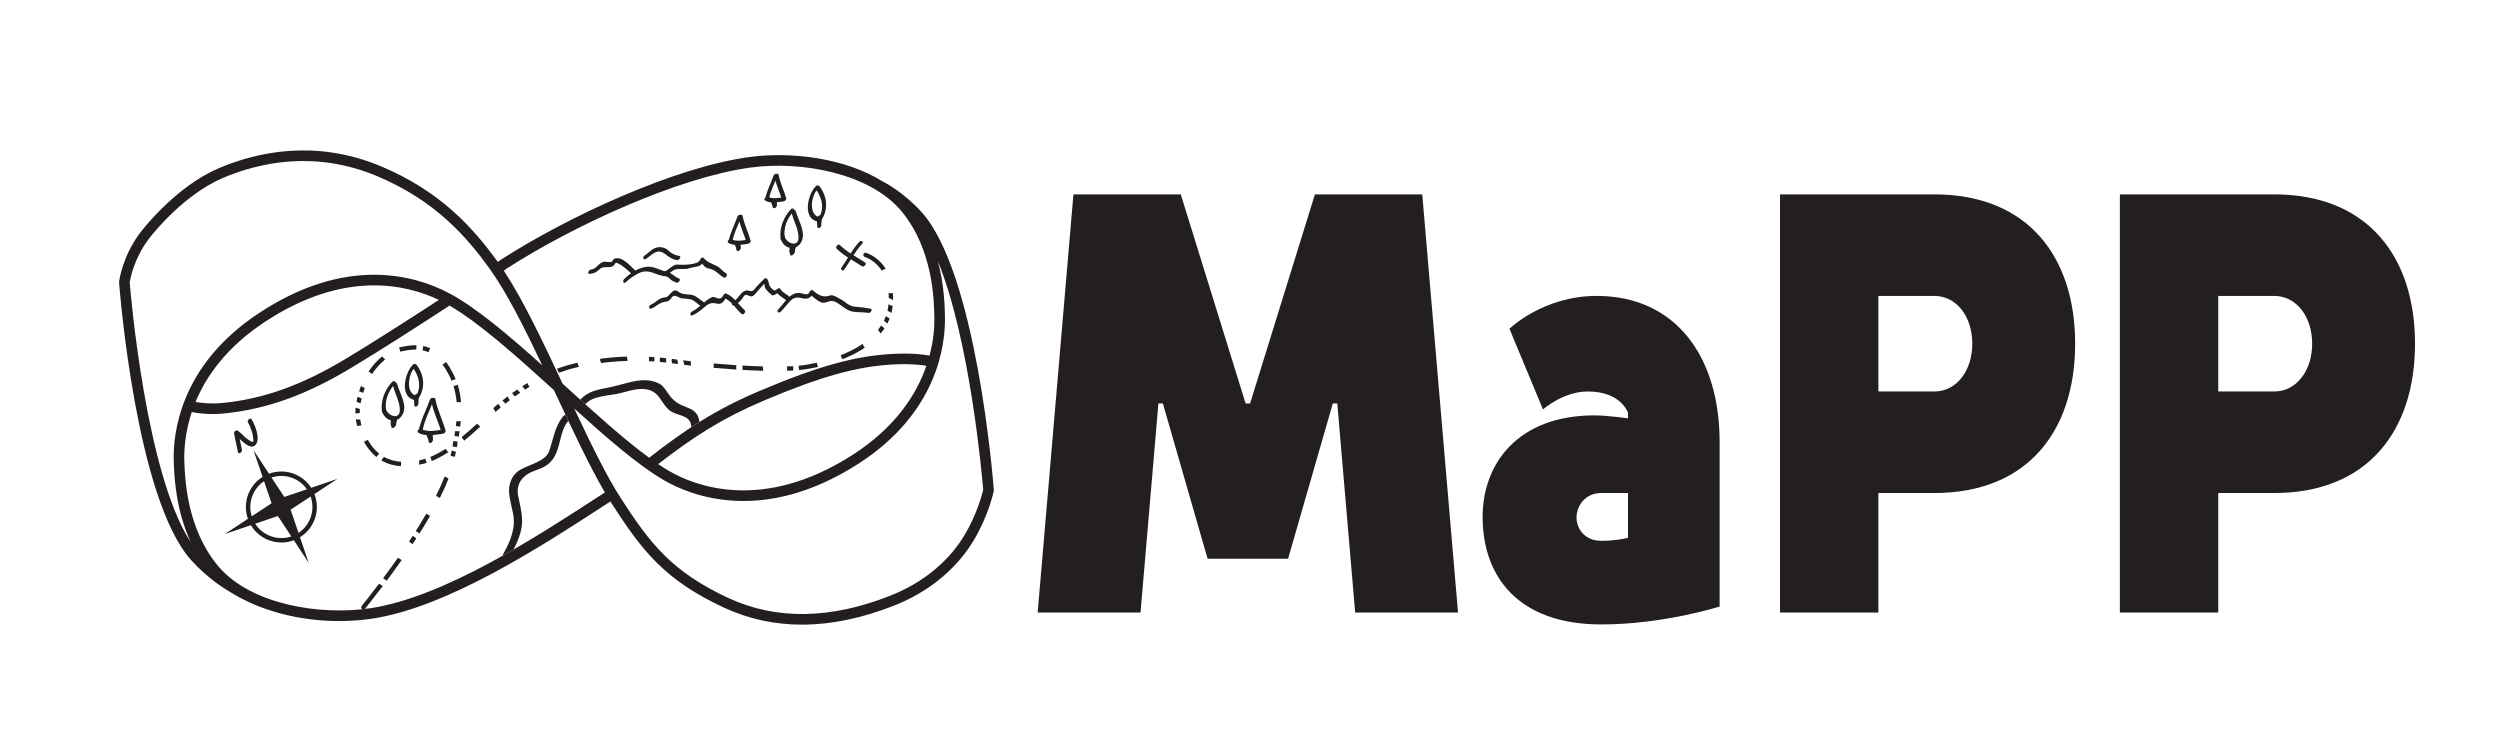 <?xml version="1.0" encoding="utf-8"?>
<!-- Generator: Adobe Illustrator 15.0.2, SVG Export Plug-In . SVG Version: 6.00 Build 0)  -->
<!DOCTYPE svg PUBLIC "-//W3C//DTD SVG 1.1//EN" "http://www.w3.org/Graphics/SVG/1.1/DTD/svg11.dtd">
<svg version="1.1" id="Layer_7" xmlns="http://www.w3.org/2000/svg" xmlns:xlink="http://www.w3.org/1999/xlink" x="0px" y="0px"
	 width="602.459px" height="181.49px" viewBox="0 0 602.459 181.49" enable-background="new 0 0 602.459 181.49"
	 xml:space="preserve">
<path fill="#231F20" d="M316.875,46.842h25.864l8.621,100.76h-24.786l-4.311-50.381h-1.077l-10.777,37.426h-19.398l-10.775-37.426
	h-1.078l-4.311,50.381H250.06l8.621-100.76h25.865l15.626,50.379h1.077L316.875,46.842z"/>
<path fill="#231F20" d="M414.403,146.162c0,0-13.471,4.316-28.558,4.316c-19.938,0-28.559-11.514-28.559-25.908
	c0-12.955,8.621-24.471,26.942-24.471c3.232,0,8.082,0.719,8.082,0.719v-1.438c-0.107,0-1.617-5.039-9.699-5.039
	c-5.927,0-10.776,4.318-10.776,4.318l-8.083-19.432c0,0,8.083-7.918,21.015-7.918c18.859,0,29.636,14.395,29.636,35.268V146.162z
	 M385.846,118.813c-3.771,0-5.928,3.023-5.928,5.902c0,2.877,2.156,5.613,5.928,5.613s6.466-0.721,6.466-0.721v-10.795H385.846z"/>
<path fill="#231F20" d="M452.66,147.602h-23.709V46.842h37.181c22.631,0,33.945,15.113,33.945,35.984
	c0,20.873-11.314,35.986-33.945,35.986H452.66V147.602z M452.66,71.311v23.031h13.472c5.388,0,9.159-5.037,9.159-11.516
	c0-6.477-3.771-11.516-9.159-11.516H452.66z"/>
<path fill="#231F20" d="M534.563,147.602h-23.708V46.842h37.18c22.631,0,33.945,15.113,33.945,35.984
	c0,20.873-11.314,35.986-33.945,35.986h-13.472V147.602z M534.563,71.311v23.031h13.472c5.388,0,9.159-5.037,9.159-11.516
	c0-6.477-3.771-11.516-9.159-11.516H534.563z"/>
<path fill="#231F20" d="M75.77,119.053l5.56-3.657l-6.327,2.153c-2.164-3.368-6.419-4.79-10.176-3.391l-3.748-5.698l2.199,6.461
	c-3.401,2.12-4.867,6.347-3.536,10.107l-5.599,3.684l6.318-2.15c2.115,3.55,6.494,5.078,10.346,3.631l3.588,5.454l-2.104-6.181
	C75.809,127.304,77.283,122.897,75.77,119.053z M73.954,117.905l-5.444,1.852l-3.076-4.677
	C68.576,114.026,72.066,115.186,73.954,117.905z M63.632,115.966l1.808,5.314l-4.775,3.142
	C59.674,121.275,60.882,117.813,63.632,115.966z M61.498,126.208l5.464-1.858l3.239,4.922
	C66.959,130.367,63.346,129.108,61.498,126.208z M71.936,128.423l-1.904-5.596l4.824-3.172
	C76.018,122.893,74.802,126.532,71.936,128.423z"/>
<g>
	<path fill="#231F20" d="M142.064,66.003c0.823-0.055,1.598-0.311,2.194-0.932c1.188-1.236,2.288-0.323,3.429-0.923
		c0.529-0.277,0.488-1.04,1.05-0.777c1.507,0.706,2.509,1.755,3.728,2.837c0.414,0.367,1.174-0.532,0.757-0.902
		c-1.217-1.08-3.307-3.729-5.19-2.945c-0.243,0.102-0.374,0.411-0.492,0.617c-0.2,0.354-1.258,0.096-1.731,0.084
		c-1.455-0.036-1.921,1.796-3.408,1.895C141.89,64.99,141.417,66.046,142.064,66.003L142.064,66.003z"/>
</g>
<g>
	<path fill="#231F20" d="M150.816,67.995c0.854-0.828,1.806-1.47,2.854-2.037c1.75-0.948,3.075-0.511,4.797,0.184
		c0.855,0.345,2.315,0.257,2.906,1.007c0.341,0.434,1.16,0.786,1.68,0.967c0.5,0.172,1.129-0.815,0.563-1.012
		c-1.096-0.378-1.621-1.269-2.757-1.528c-1.368-0.313-2.952-1.231-4.338-1.297c-2.268-0.105-4.55,1.452-6.111,2.967
		C149.953,67.687,150.258,68.538,150.816,67.995L150.816,67.995z"/>
</g>
<g>
	<path fill="#231F20" d="M159.872,66.473c0.97-0.194,1.37-0.558,2.173-1.188c1.08-0.848,2.701-0.178,4.008-0.617
		c1.672-0.562,3.04-0.116,3.586-2.078c-0.28,0.15-0.561,0.3-0.842,0.45c0.789,0.95,1.008,1.503,2.223,1.729
		c1.432,0.265,2.174,1.438,3.391,2.113c0.452,0.25,1.095-0.716,0.563-1.012c-0.79-0.438-1.277-1.235-2.055-1.657
		c-1.212-0.657-2.422-0.939-3.364-2.075c-0.264-0.318-0.775,0.211-0.843,0.45c-0.371,1.338-4.552,1.266-5.354,1.176
		c-1.317-0.147-2.177,1.452-3.396,1.697C159.439,65.565,159.158,66.616,159.872,66.473L159.872,66.473z"/>
</g>
<g>
	<path fill="#231F20" d="M155.697,62.372c1.454-0.968,2.612-2.605,4.491-1.222c1.072,0.789,1.603,1.275,2.964,1.542
		c0.516,0.101,1.129-0.9,0.563-1.012c-0.998-0.194-1.754-0.448-2.495-1.179c-0.564-0.557-1.286-0.911-2.094-0.944
		c-1.728-0.072-2.51,1.181-3.836,2.064C154.742,61.986,155.059,62.798,155.697,62.372L155.697,62.372z"/>
</g>
<g>
	<path fill="#231F20" d="M156.98,74.355c1.34-0.577,2.045-1.583,3.634-1.682c0.569-0.035,1.011-0.586,1.293-1.015
		c0.608-0.922,1.635,0.165,2.438,0.251c0.695,0.074,1.408,0.068,2.093,0.23c0.816,0.193,1.672,1.146,2.397,1.58
		c0.481,0.288,1.218-0.627,0.757-0.902c-0.981-0.588-1.952-1.716-3.16-1.813c-1.063-0.087-2.068-0.042-2.978-0.71
		c-0.317-0.233-0.28-0.27-0.671-0.299c-1.003-0.073-1.512,1.611-2.473,1.671c-1.611,0.101-2.024,1.143-3.493,1.776
		C156.283,73.673,156.271,74.661,156.98,74.355L156.98,74.355z"/>
</g>
<g>
	<path fill="#231F20" d="M166.919,75.986c0.905-0.437,1.639-0.972,2.407-1.617c1.351-1.136,1.847-1.6,3.598-1.178
		c1.149,0.277,1.793-1.015,2.221-1.812c-0.229,0.123-0.458,0.246-0.688,0.37c1.86,0.823,2.806,2.59,4.246,3.917
		c0.405,0.374,1.168-0.523,0.757-0.902c-1.508-1.39-2.499-3.166-4.44-4.026c-0.258-0.114-0.576,0.165-0.686,0.37
		c-0.975,1.822-1.846,0.01-2.912,0.56c-1.725,0.889-2.895,2.551-4.666,3.406C166.236,75.324,166.223,76.322,166.919,75.986
		L166.919,75.986z"/>
</g>
<g>
	<path fill="#231F20" d="M176.909,73.53c0.743-0.302,1.253-0.735,1.775-1.33c0.209-0.237,0.376-0.522,0.544-0.788
		c0.477-0.755,1.132-0.083,1.74,0.014c0.492,0.077,0.879-0.414,1.152-0.746c0.823-0.999,1.708-1.91,2.577-2.874
		c-0.255,0.033-0.51,0.066-0.765,0.1c0.451,0.571,0.22,1.192,0.595,1.712c0.433,0.601,0.911,1.032,1.519,1.463
		c0.457,0.324,1.203-0.585,0.757-0.902c-0.601-0.427-1.255-0.852-1.461-1.646c-0.153-0.592-0.13-0.872-0.512-1.355
		c-0.223-0.282-0.56-0.128-0.765,0.1c-0.765,0.847-1.656,1.601-2.338,2.519c-0.477,0.641-0.996,0.248-1.611,0.194
		c-1.451-0.126-2.21,2.156-3.371,2.629C176.207,72.837,176.195,73.82,176.909,73.53L176.909,73.53z"/>
</g>
<g>
	<path fill="#231F20" d="M186.303,71.139c0.561-0.154,1.029-0.442,1.488-0.793c-0.217-0.003-0.436-0.007-0.652-0.011
		c0.575,1.101,1.809,1.388,2.561,2.301c0.338,0.411,1.113-0.47,0.757-0.902c-0.698-0.849-1.89-1.114-2.42-2.127
		c-0.137-0.262-0.474-0.147-0.652-0.011c-0.313,0.239-0.608,0.425-0.992,0.529C185.884,70.265,185.604,71.33,186.303,71.139
		L186.303,71.139z"/>
</g>
<g>
	<path fill="#231F20" d="M188.185,75.098c0.638-0.659,1.198-1.387,1.796-2.081c0.905-1.053,1.666-1.565,3.07-1.203
		c1.379,0.356,2.264,0.19,2.887-1.203c0.314-0.702-0.541-0.871-0.811-0.271c-0.473,1.059-1.458,0.388-2.295,0.293
		c-0.697-0.078-1.221,0.011-1.832,0.351c-1.432,0.798-2.335,2.436-3.447,3.586C187.042,75.097,187.685,75.615,188.185,75.098
		L188.185,75.098z"/>
</g>
<g>
	<path fill="#231F20" d="M195.154,70.926c0.889,0.711,1.691,1.48,2.736,1.951c0.97,0.436,2.067-0.736,3.236-0.213
		c1.197,0.538,2.085,1.445,3.227,2.057c1.318,0.705,3.477,0.408,4.912,0.691c0.517,0.102,1.13-0.899,0.563-1.012
		c-1.229-0.241-2.408-0.406-3.659-0.476c-1.668-0.092-2.409-1.241-3.784-1.926c-0.558-0.276-1.625-1.035-2.3-0.81
		c-1.827,0.608-2.808-0.072-4.174-1.166C195.477,69.675,194.723,70.58,195.154,70.926L195.154,70.926z"/>
</g>
<g>
	<g>
		<path fill="#231F20" d="M99.507,87.867c-1.86,1.815-3.298,7.44,0.128,8.472c0.507,0.151,1.131-0.84,0.563-1.012
			c-2.539-0.764-1.744-5.283-0.282-6.71C100.368,88.175,100.064,87.322,99.507,87.867L99.507,87.867z"/>
	</g>
	<g>
		<path fill="#231F20" d="M99.468,88.606c1.602,2.089,2.227,4.92,0.544,7.167c-0.434,0.577,0.191,1.117,0.631,0.529
			c1.953-2.607,1.67-5.888-0.277-8.425C99.996,87.396,99.152,88.195,99.468,88.606L99.468,88.606z"/>
	</g>
	<g>
		<path fill="#231F20" d="M99.836,95.555c0,0.418,0,0.836,0,1.255c0,0.729,0.982,0.27,0.982-0.264c0-0.008,0-0.016,0-0.024
			c0-0.729-0.982-0.27-0.982,0.264c0,0.008,0,0.016,0,0.024c0,0.729,0.982,0.27,0.982-0.264c0-0.418,0-0.836,0-1.255
			C100.818,94.563,99.836,95.021,99.836,95.555L99.836,95.555z"/>
	</g>
	<g>
		<path fill="#231F20" d="M99.836,95.965c0,0.547,0,1.094,0,1.641c0,0.729,0.982,0.27,0.982-0.264c0-0.547,0-1.094,0-1.641
			C100.818,94.973,99.836,95.432,99.836,95.965L99.836,95.965z"/>
	</g>
</g>
<g>
	<g>
		<path fill="#231F20" d="M100.764,104.245c1.646,1.066,4.142,0.505,5.955,0.276c0.327-0.041,0.765-0.397,0.654-0.779
			c-0.74-2.559-1.962-4.961-2.461-7.59c-0.031-0.159-0.156-0.268-0.319-0.268c-0.136,0-0.272,0-0.409,0
			c-0.295,0-0.54,0.262-0.631,0.522c-0.881,2.522-2.184,4.877-2.695,7.519c-0.137,0.701,0.883,0.241,0.98-0.264
			c0.493-2.541,1.795-4.826,2.643-7.253c-0.211,0.174-0.422,0.349-0.632,0.522c0.435,0,0.173,0.169,0.289,0.673
			c0.161,0.696,0.396,1.385,0.636,2.057c0.547,1.529,1.176,3.031,1.627,4.593c0.218-0.26,0.436-0.52,0.654-0.779
			c-1.592,0.201-4.094,0.802-5.533-0.132C101.051,103.038,100.31,103.95,100.764,104.245L100.764,104.245z"/>
	</g>
	<g>
		<path fill="#231F20" d="M103.778,104.163c-0.505-0.462-1.096,0.316-0.947,0.832c0.124,0.432,0.443,0.867,0.493,1.312
			c0.072,0.646,1.029-0.004,0.973-0.512c-0.027-0.243-0.166-0.495-0.259-0.719c-0.058-0.14-0.114-0.279-0.171-0.42
			c-0.021-0.057-0.045-0.114-0.064-0.173c-0.049-0.153,0.031-0.108-0.046,0.072c-0.169,0.168-0.339,0.337-0.508,0.505
			c-0.262-0.084-0.337-0.082-0.228,0.005C103.428,105.438,104.189,104.541,103.778,104.163L103.778,104.163z"/>
	</g>
	<g>
		<path fill="#231F20" d="M103.319,104.952c0,0.479,0,0.957,0,1.436c0,0.728,0.981,0.27,0.981-0.264c0-0.479,0-0.957,0-1.436
			C104.301,103.961,103.319,104.419,103.319,104.952L103.319,104.952z"/>
	</g>
</g>
<g>
	<g>
		<path fill="#231F20" d="M92.047,99.126c0.831,2.638,3.98,3.108,5.104,0.474c0.957-2.245-0.928-5.023-1.463-7.141
			c-0.164-0.644-1.1,0.011-0.973,0.512c0.322,1.273,0.903,2.474,1.284,3.73c0.214,0.707,0.358,1.438,0.353,2.179
			c-0.019,2.339-2.805,1.411-3.332-0.266C92.819,97.979,91.892,98.633,92.047,99.126L92.047,99.126z"/>
	</g>
	<g>
		<path fill="#231F20" d="M93.02,98.614c-0.333-2.124,0.641-4.507,2.087-6.046c0.503-0.534-0.138-1.056-0.632-0.529
			c-1.693,1.802-2.816,4.604-2.428,7.087C92.148,99.773,93.1,99.122,93.02,98.614L93.02,98.614z"/>
	</g>
	<g>
		<path fill="#231F20" d="M94.326,100.92c-0.158,0.528-0.354,1.313,0.016,1.802c0.365,0.485,1.211-0.313,0.897-0.729
			c-0.224-0.296-0.081-0.752,0.015-1.071C95.477,100.182,94.492,100.369,94.326,100.92L94.326,100.92z"/>
	</g>
	<g>
		<path fill="#231F20" d="M94.3,101.464c0,0.438,0,0.875,0,1.313c0,0.729,0.981,0.27,0.981-0.264c0-0.026,0-0.054,0-0.081
			c0-0.729-0.981-0.27-0.981,0.264c0,0.027,0,0.054,0,0.081c0,0.729,0.981,0.27,0.981-0.264c0-0.438,0-0.875,0-1.313
			C95.281,100.473,94.3,100.931,94.3,101.464L94.3,101.464z"/>
	</g>
	<g>
		<path fill="#231F20" d="M94.795,101.196c-0.199,0.432-0.289,0.817-0.291,1.293c-0.002,0.728,0.98,0.27,0.982-0.264
			c0-0.271,0.004-0.507,0.119-0.758C95.93,100.768,95.07,100.601,94.795,101.196L94.795,101.196z"/>
	</g>
</g>
<g>
	<g>
		<path fill="#231F20" d="M196.613,44.853c-1.861,1.815-3.299,7.441,0.127,8.473c0.507,0.151,1.131-0.84,0.563-1.012
			c-2.54-0.764-1.743-5.284-0.282-6.711C197.475,45.16,197.171,44.308,196.613,44.853L196.613,44.853z"/>
	</g>
	<g>
		<path fill="#231F20" d="M196.573,45.592c1.601,2.09,2.227,4.92,0.544,7.168c-0.432,0.577,0.191,1.117,0.632,0.529
			c1.952-2.608,1.668-5.887-0.278-8.426C197.102,44.381,196.258,45.18,196.573,45.592L196.573,45.592z"/>
	</g>
	<g>
		<path fill="#231F20" d="M196.942,52.54c0,0.419,0,0.838,0,1.257c0,0.728,0.981,0.27,0.981-0.264c0-0.008,0-0.016,0-0.024
			c0-0.728-0.981-0.27-0.981,0.264c0,0.008,0,0.016,0,0.024c0,0.728,0.981,0.27,0.981-0.264c0-0.419,0-0.838,0-1.257
			C197.924,51.549,196.942,52.007,196.942,52.54L196.942,52.54z"/>
	</g>
	<g>
		<path fill="#231F20" d="M196.942,52.951c0,0.547,0,1.094,0,1.642c0,0.728,0.981,0.27,0.981-0.264c0-0.547,0-1.094,0-1.642
			C197.924,51.959,196.942,52.418,196.942,52.951L196.942,52.951z"/>
	</g>
</g>
<g>
	<g>
		<path fill="#231F20" d="M175.512,58.524c1.311,0.85,3.273,0.415,4.721,0.233c0.326-0.041,0.764-0.398,0.654-0.779
			c-0.58-2.01-1.541-3.897-1.932-5.962c-0.031-0.159-0.156-0.268-0.319-0.268c-0.107,0-0.215,0-0.322,0
			c-0.296,0-0.54,0.262-0.632,0.522c-0.694,1.991-1.717,3.848-2.121,5.934c-0.137,0.701,0.884,0.241,0.981-0.264
			c0.385-1.984,1.406-3.772,2.067-5.668c-0.21,0.174-0.42,0.349-0.631,0.522c0.107,0,0.215,0,0.322,0
			c-0.106-0.089-0.213-0.179-0.318-0.268c0.391,2.066,1.352,3.951,1.932,5.962c0.217-0.26,0.436-0.52,0.653-0.779
			c-1.227,0.154-3.188,0.631-4.299-0.089C175.798,57.317,175.057,58.229,175.512,58.524L175.512,58.524z"/>
	</g>
	<g>
		<path fill="#231F20" d="M178.04,58.267c-0.081-0.073-0.179-0.129-0.292-0.121c-0.232,0.016-0.475,0.172-0.572,0.388
			c-0.268,0.588,0.248,1.007,0.322,1.567c0.088,0.646,1.041-0.004,0.973-0.512c-0.023-0.176-0.113-0.353-0.181-0.517
			c-0.046-0.112-0.093-0.224-0.138-0.337c-0.112-0.276-0.008-0.283-0.167,0.069c-0.19,0.129-0.382,0.258-0.573,0.388
			c-0.171-0.084-0.215-0.092-0.129-0.023C177.693,59.539,178.454,58.641,178.04,58.267L178.04,58.267z"/>
	</g>
	<g>
		<path fill="#231F20" d="M177.494,59.01c0,0.376,0,0.752,0,1.129c0,0.729,0.981,0.27,0.981-0.264c0-0.376,0-0.752,0-1.129
			C178.476,58.018,177.494,58.477,177.494,59.01L177.494,59.01z"/>
	</g>
</g>
<g>
	<g>
		<path fill="#231F20" d="M184.347,48.306c1.239,0.805,3.091,0.396,4.46,0.225c0.326-0.041,0.764-0.398,0.654-0.779
			c-0.549-1.893-1.453-3.67-1.822-5.614c-0.031-0.159-0.156-0.268-0.319-0.268c-0.101,0-0.202,0-0.303,0
			c-0.296,0-0.54,0.262-0.632,0.522c-0.655,1.877-1.619,3.627-1.998,5.595c-0.135,0.701,0.885,0.242,0.981-0.264
			c0.36-1.866,1.322-3.548,1.944-5.329c-0.21,0.174-0.42,0.349-0.631,0.522c0.102,0,0.201,0,0.303,0
			c-0.106-0.09-0.213-0.179-0.318-0.268c0.371,1.946,1.273,3.721,1.822,5.614c0.217-0.26,0.436-0.52,0.653-0.779
			c-1.149,0.144-2.997,0.596-4.038-0.08C184.633,47.098,183.893,48.011,184.347,48.306L184.347,48.306z"/>
	</g>
	<g>
		<path fill="#231F20" d="M186.772,48.011c-0.127-0.113-0.247-0.132-0.413-0.1c-0.236,0.045-0.438,0.288-0.508,0.505
			c-0.158,0.486,0.298,0.907,0.361,1.364c0.09,0.646,1.043-0.004,0.973-0.512c-0.025-0.177-0.117-0.354-0.185-0.52
			c-0.046-0.11-0.091-0.221-0.136-0.332c-0.079-0.197,0.001-0.267-0.086,0.001c-0.17,0.169-0.339,0.337-0.508,0.506
			c-0.086-0.004-0.171-0.008-0.256-0.011C186.428,49.281,187.188,48.382,186.772,48.011L186.772,48.011z"/>
	</g>
	<g>
		<path fill="#231F20" d="M186.208,48.744c0,0.354,0,0.709,0,1.063c0,0.728,0.981,0.27,0.981-0.264c0-0.354,0-0.709,0-1.063
			C187.189,47.752,186.208,48.211,186.208,48.744L186.208,48.744z"/>
	</g>
</g>
<g>
	<g>
		<path fill="#231F20" d="M188.125,57.548c0.829,2.639,3.98,3.11,5.104,0.475c0.958-2.246-0.928-5.024-1.463-7.143
			c-0.163-0.644-1.1,0.011-0.973,0.512c0.322,1.273,0.904,2.475,1.284,3.732c0.214,0.707,0.358,1.438,0.353,2.179
			c-0.019,2.339-2.806,1.41-3.332-0.267C188.897,56.4,187.97,57.055,188.125,57.548L188.125,57.548z"/>
	</g>
	<g>
		<path fill="#231F20" d="M189.098,57.036c-0.334-2.123,0.641-4.507,2.086-6.045c0.502-0.534-0.138-1.056-0.632-0.529
			c-1.693,1.802-2.816,4.603-2.427,7.086C188.227,58.195,189.177,57.544,189.098,57.036L189.098,57.036z"/>
	</g>
	<g>
		<path fill="#231F20" d="M190.404,59.344c-0.158,0.529-0.352,1.312,0.015,1.801c0.364,0.487,1.21-0.313,0.897-0.729
			c-0.222-0.297-0.08-0.751,0.016-1.07C191.553,58.605,190.568,58.793,190.404,59.344L190.404,59.344z"/>
	</g>
	<g>
		<path fill="#231F20" d="M190.377,59.887c0,0.437,0,0.874,0,1.312c0,0.728,0.981,0.27,0.981-0.264c0-0.026,0-0.054,0-0.081
			c0-0.729-0.981-0.27-0.981,0.264c0,0.026,0,0.054,0,0.081c0,0.728,0.981,0.27,0.981-0.264c0-0.437,0-0.874,0-1.312
			C191.358,58.895,190.377,59.354,190.377,59.887L190.377,59.887z"/>
	</g>
	<g>
		<path fill="#231F20" d="M190.873,59.619c-0.199,0.432-0.289,0.817-0.29,1.293c-0.003,0.728,0.979,0.27,0.981-0.264
			c0.001-0.271,0.004-0.508,0.119-0.758C192.008,59.19,191.148,59.023,190.873,59.619L190.873,59.619z"/>
	</g>
</g>
<g>
	<path fill="#231F20" d="M58.316,108.452c-0.271-1.501-0.671-2.974-0.941-4.475c-0.289,0.235-0.576,0.472-0.865,0.707
		c0.988,0.589,3.794,4.318,5.17,2.405c1.08-1.502-0.201-4.645-1.045-6.047c-0.311-0.517-1.169,0.277-0.897,0.729
		c0.759,1.262,1.302,3.04,1.329,4.513c0.012,0.704-1.732-0.671-1.984-0.893c-0.6-0.529-1.121-1.196-1.814-1.609
		c-0.412-0.246-0.943,0.275-0.865,0.707c0.271,1.501,0.67,2.974,0.941,4.475C57.461,109.611,58.408,108.959,58.316,108.452
		L58.316,108.452z"/>
</g>
<g>
	<path fill="#231F20" d="M207.085,58.273c-1.675,1.785-2.829,4.131-4.239,6.124c-0.414,0.585,0.207,1.13,0.632,0.529
		c1.409-1.993,2.565-4.34,4.239-6.124C208.219,58.268,207.579,57.747,207.085,58.273L207.085,58.273z"/>
</g>
<g>
	<path fill="#231F20" d="M201.605,59.931c1.812,1.751,4.034,2.872,6.124,4.24c0.47,0.308,1.211-0.605,0.757-0.902
		c-2.09-1.368-4.313-2.489-6.124-4.24C201.968,58.646,201.203,59.542,201.605,59.931L201.605,59.931z"/>
</g>
<path fill="#231F20" d="M125.799,124.801c-0.135-1.741-0.504-3.379-0.887-5.08c-0.715-3.187,1.107-5.325,4.096-6.35
	c1.73-0.593,3.08-1.174,4.189-2.691c1.994-2.732,1.566-6.557,3.701-9.214c0.021-0.025,0.035-0.051,0.053-0.075
	c-0.225-0.478-0.451-0.956-0.678-1.438c-0.211,0.059-0.434,0.198-0.639,0.453c-1.904,2.371-2.291,5.363-3.244,8.179
	c-0.975,2.882-5.281,3.313-7.586,4.996c-1.59,1.157-2.326,3.438-2.111,5.325c0.18,1.587,0.578,3.118,0.908,4.678
	c0.768,3.63-0.566,6.721-2.277,9.82c-0.105,0.193-0.158,0.364-0.176,0.513c0.873-0.489,1.74-0.983,2.602-1.48
	C124.973,130.065,126.01,127.487,125.799,124.801z"/>
<path fill="#231F20" d="M165.752,98.259c-2.041-0.777-3.334-1.405-4.656-3.323c-0.623-0.903-1.244-1.98-2.26-2.502
	c-3.801-1.951-8.049,0.145-11.881,0.894c-2.824,0.555-5.279,0.911-7.111,3.003c0.402,0.363,0.803,0.724,1.205,1.085
	c1.719-2.094,5.854-2.015,8.26-2.636c3.248-0.84,7.191-2.259,9.564,0.978c0.896,1.223,1.768,2.916,3.213,3.598
	c2.018,0.953,4.418,0.894,4.521,3.579c0.641-0.421,1.285-0.834,1.934-1.24C168.375,100.022,167.59,98.959,165.752,98.259z"/>
<path fill="#231F20" d="M239.492,118.003c-0.164-2.129-4.164-52.326-17.428-66.918c-4.383-4.824-8.941-7.152-9.133-7.248l-0.01,0.02
	c-9.275-5.863-22.41-7.377-32.482-5.994c-17.836,2.449-43.557,14.297-59.746,24.734c-0.131,0.084-0.418,0.304-0.705,0.525
	c-0.008,0.006-0.012,0.01-0.02,0.015c-5.815-8.05-13.732-17.04-28.215-23.085c-15.856-6.621-30.023-3.368-39.114,0.523
	c-9.985,4.276-17.804,14.142-18.661,15.252c-4.477,5.789-5.243,11.798-5.273,12.051l-0.016,0.124l0.01,0.126
	c0.164,2.129,4.163,52.327,17.424,66.917c4.063,4.47,8.02,6.822,8.918,7.356c7.661,4.938,17.421,7.264,26.626,7.264
	c2.818,0,5.551-0.206,8.087-0.591c18.152-2.758,40.688-17.404,55.598-27.095l1.742-1.13c0.156,0.251,0.316,0.505,0.473,0.747
	c7.127,10.984,12.494,18.137,26.891,24.827c5.889,2.736,12.172,4.104,18.809,4.104c7.086,0,14.572-1.561,22.406-4.677
	c11.035-4.393,16.619-11.668,18.967-15.614c3.652-6.144,4.785-11.654,4.832-11.885l0.035-0.173L239.492,118.003z M122.076,64.739
	c15.951-10.285,41.24-21.952,58.711-24.352c12.393-1.702,28.912,1.383,36.502,10.572c7.586,9.187,7.805,21.488,7.877,25.531
	c0.037,2.123-0.146,5.38-1.17,9.213c-1.316-0.269-4.029-0.641-8.461-0.44c-9.176,0.415-18.271,2.916-32.439,8.922
	c-10.803,4.579-17.816,9.246-26.664,16.12c-6.086-4.441-13.189-10.886-20.113-17.171c-0.246-0.223-0.492-0.447-0.74-0.67
	c-4.727-10.096-9.572-20.287-14.158-27.226c0.043-0.035,0.086-0.068,0.131-0.102C121.762,64.974,121.973,64.807,122.076,64.739z
	 M223.246,88.156c-2.326,6.743-7.33,14.771-17.881,21.524c-21.773,13.938-38.094,7.324-44.1,3.834
	c-0.854-0.495-1.738-1.058-2.654-1.673c8.391-6.482,15.184-10.943,25.48-15.309c13.863-5.876,22.711-8.321,31.557-8.723
	C219.609,87.633,222.051,87.934,223.246,88.156z M35.994,57.388c0.817-1.057,8.256-10.446,17.648-14.469
	c8.641-3.699,22.094-6.791,37.129-0.514c14.053,5.865,21.695,14.657,27.32,22.484c4.004,5.572,8.305,14.14,12.58,23.141
	c-8.045-7.212-15.988-13.959-22.469-17.384c-8.006-4.234-24.619-9.228-45.92,4.888c-19.082,12.646-20.631,29.188-20.41,35.713
	c0.108,3.218,0.387,11.396,4.089,19.4c-10.767-16.362-14.48-59.786-14.708-62.578C31.38,67.247,32.289,62.179,35.994,57.388z
	 M105.762,72.273c-7.881,5.113-15.057,9.732-22.252,14.078c-10.718,6.472-19.973,9.793-30.006,10.77
	c-2.539,0.246-4.83,0.01-6.385-0.255c2.563-6.188,7.438-13.151,16.572-19.206C82.836,64.972,97.854,68.492,105.762,72.273z
	 M143.961,119.842c-14.727,9.571-36.982,24.036-54.592,26.711c-12.379,1.884-28.951-0.946-36.666-9.989
	c-7.729-9.062-8.145-21.359-8.281-25.4c-0.088-2.592,0.133-6.879,1.791-11.864c1.246,0.235,3.018,0.476,5.079,0.476
	c0.783,0,1.606-0.034,2.459-0.117c10.433-1.013,20.017-4.444,31.076-11.123c7.569-4.571,15.093-9.428,23.438-14.846l-0.089-0.139
	c7.248,4.169,16.37,12.35,25.31,20.46c0.197,0.419,0.393,0.837,0.588,1.254c4.107,8.777,8.018,17.13,11.695,23.405L143.961,119.842z
	 M232.447,128.934c-2.182,3.668-7.383,10.436-17.719,14.547c-14.494,5.769-27.682,5.981-39.197,0.63
	c-13.775-6.401-18.947-13.301-25.826-23.901c-3.514-5.416-7.314-13.242-11.322-21.762c7.953,7.184,15.404,13.671,21.602,17.271
	c6.41,3.725,23.801,10.804,46.756-3.889c19.281-12.343,21.092-28.857,20.975-35.385c-0.043-2.417-0.137-7.634-1.695-13.497
	c7.82,19.225,10.686,52.277,10.914,55.065C236.719,118.954,235.525,123.753,232.447,128.934z"/>
<g>
	<path fill="#231F20" d="M91.838,140.948c-0.17-0.086-0.338-0.178-0.502-0.276c-2.416,3.201-4.111,5.271-4.167,5.338
		c-0.185,0.224-0.152,0.555,0.071,0.738c0.098,0.081,0.217,0.12,0.334,0.12c0.15,0,0.301-0.065,0.404-0.191
		c0.029-0.034,1.764-2.146,4.227-5.406C92.082,141.164,91.959,141.057,91.838,140.948z"/>
	<path fill="#231F20" d="M96.165,134.567c-0.094-0.047-0.188-0.094-0.284-0.139c-1.239,1.771-2.442,3.426-3.539,4.9
		c0.242,0.184,0.551,0.398,0.846,0.632c1.117-1.501,2.344-3.188,3.604-4.988C96.577,134.847,96.367,134.712,96.165,134.567z"/>
	<path fill="#231F20" d="M99.449,129.138c-0.293,0.453-0.588,0.904-0.883,1.351c0.015,0.01,0.029,0.02,0.044,0.031
		c0.267,0.207,0.522,0.426,0.786,0.634c0.321-0.484,0.634-0.962,0.94-1.436C100.029,129.545,99.741,129.342,99.449,129.138z"/>
	<path fill="#231F20" d="M107.149,114.837c-0.571,1.491-1.28,3.059-2.087,4.663c0.311,0.166,0.625,0.326,0.934,0.498
		c0.84-1.674,1.541-3.237,2.1-4.688C107.78,115.152,107.465,114.994,107.149,114.837z"/>
	<path fill="#231F20" d="M108.867,108.563c-0.008,0.015-0.042,0.174-0.051,0.189c-0.074,0.361-0.151,0.727-0.232,1.101
		c0.297,0.058,0.584,0.168,0.887,0.188c0.051,0.003,0.096,0.013,0.141,0.024c0.09-0.414,0.175-0.819,0.258-1.221
		C109.804,108.876,108.963,108.641,108.867,108.563z"/>
	<path fill="#231F20" d="M110.899,102.83c0.046-0.389,0.106-0.966,0.14-1.34c-0.055,0.016-0.84,0.023-0.846,0.023
		c-0.008,0-0.152-0.005-0.213-0.023c-0.029,0.326-0.085,0.852-0.123,1.188C109.881,102.676,110.796,102.761,110.899,102.83z"/>
	<path fill="#231F20" d="M115.26,102.388c-0.119-0.088-0.213-0.2-0.27-0.326c-1.121,1.048-2.385,2.179-3.757,3.29
		c0.021,0.004,0.616,0.824,0.634,0.836c1.408-1.143,2.724-2.32,3.885-3.405C115.59,102.648,115.43,102.513,115.26,102.388z"/>
	<path fill="#231F20" d="M122.439,95.688c-0.041-0.051-0.08-0.102-0.117-0.152c-0.449,0.34-0.861,0.663-1.232,0.959
		c0.012,0.018,0.023,0.033,0.033,0.051c0.045,0.063,0.09,0.126,0.137,0.188c0.188,0.085,0.342,0.248,0.393,0.446
		c0.041,0.038,0.082,0.075,0.123,0.111c0.328-0.262,0.689-0.544,1.08-0.842C122.689,96.21,122.549,95.953,122.439,95.688z"/>
	<path fill="#231F20" d="M125.361,94.594c-0.061-0.032-0.121-0.076-0.178-0.134c-0.188-0.192-0.365-0.393-0.549-0.586
		c-0.439,0.299-0.859,0.592-1.254,0.877c0.217,0.274,0.469,0.525,0.709,0.783c0.41-0.294,0.846-0.599,1.305-0.907
		C125.383,94.616,125.373,94.604,125.361,94.594z"/>
	<path fill="#231F20" d="M127.117,92.292c-0.428,0.255-0.842,0.511-1.242,0.765c0.211,0.284,0.408,0.573,0.646,0.834
		c0.35-0.221,0.711-0.442,1.082-0.665C127.387,92.941,127.195,92.64,127.117,92.292z"/>
	<path fill="#231F20" d="M139.201,87.56c-0.014-0.032-0.029-0.064-0.043-0.097c-0.006-0.014-0.01-0.027-0.016-0.041
		c-0.139,0.032-0.279,0.063-0.418,0.094c-1.586,0.366-3.098,0.834-4.529,1.365c0.057,0.089,0.111,0.179,0.16,0.269
		c0.121,0.212,0.24,0.437,0.334,0.668c1.354-0.498,2.779-0.936,4.271-1.279c0.186-0.043,0.371-0.084,0.559-0.125
		C139.391,88.138,139.277,87.855,139.201,87.56z"/>
	<path fill="#231F20" d="M157.699,86.52c0.006-0.15,0.012-0.303,0.021-0.455c-0.445-0.03-0.893-0.058-1.338-0.079
		c0,0.351,0.004,0.7,0.02,1.051c0.428,0.021,0.857,0.049,1.285,0.078C157.688,86.915,157.689,86.718,157.699,86.52z"/>
	<path fill="#231F20" d="M160.525,86.704c-0.014-0.131-0.023-0.26-0.029-0.39c-0.486-0.054-0.975-0.104-1.461-0.146
		c0.002,0.042-0.002,0.087-0.01,0.132c-0.012,0.069-0.02,0.141-0.025,0.211c-0.006,0.235-0.002,0.472,0,0.708
		c0.521,0.047,1.041,0.099,1.563,0.157C160.525,87.151,160.502,86.93,160.525,86.704z"/>
	<path fill="#231F20" d="M163.328,87.107c-0.057-0.153-0.115-0.307-0.172-0.458c-0.277-0.036-0.545-0.072-0.803-0.107
		c-0.141-0.02-0.283-0.037-0.426-0.056c-0.006,0.089-0.031,0.182-0.082,0.277c-0.002,0.001-0.002,0.003-0.004,0.005
		c0.027,0.26,0.063,0.519,0.096,0.776c0.092,0.013,0.182,0.024,0.273,0.036c0.373,0.052,0.766,0.104,1.178,0.156
		C163.348,87.533,163.32,87.328,163.328,87.107z"/>
	<path fill="#231F20" d="M166.5,87.052c-0.66-0.074-1.295-0.147-1.895-0.22c0.125,0.358,0.236,0.722,0.285,1.091
		c0.543,0.064,1.113,0.13,1.703,0.194C166.488,87.764,166.424,87.405,166.5,87.052z"/>
	<path fill="#231F20" d="M171.943,88.644c1.779,0.154,3.631,0.296,5.494,0.413c-0.045-0.355-0.061-0.712,0.035-1.049
		c-1.865-0.117-3.721-0.26-5.5-0.415c0.01,0.047,0.018,0.097,0.018,0.151v0.655C171.99,88.49,171.973,88.57,171.943,88.644z"/>
	<path fill="#231F20" d="M191.139,88.313c0-0.026,0.002-0.052,0.004-0.075c-0.482,0.027-0.98,0.049-1.494,0.065
		c0.002,0.018,0.004,0.034,0.004,0.053c0.002,0.334,0.008,0.664,0.037,0.995c0.514-0.016,1.014-0.037,1.498-0.065
		C191.189,88.962,191.145,88.631,191.139,88.313z"/>
	<path fill="#231F20" d="M196.891,87.611c-0.016-0.073-0.018-0.143-0.012-0.208c-1.432,0.33-2.91,0.584-4.398,0.73
		c0,0.044-0.002,0.09-0.01,0.134c-0.004,0.025-0.004,0.053-0.006,0.078c0.047,0.276,0.09,0.554,0.119,0.832
		c1.529-0.151,3.051-0.413,4.523-0.754C197.021,88.157,196.947,87.888,196.891,87.611z"/>
	<path fill="#231F20" d="M207.879,82.865c-0.156,0.108-0.313,0.215-0.465,0.315c-1.223,0.807-2.887,1.659-4.824,2.434
		c0.068,0.092,0.119,0.202,0.135,0.337c0.006,0.038,0.016,0.076,0.029,0.116c0.113,0.15,0.203,0.316,0.283,0.495
		c1.988-0.797,3.697-1.677,4.955-2.507c0.139-0.09,0.273-0.183,0.406-0.274C208.186,83.497,207.998,83.192,207.879,82.865z"/>
	<path fill="#231F20" d="M213.084,79.06c-0.26-0.192-0.518-0.389-0.74-0.615c-0.236,0.36-0.49,0.707-0.756,1.038
		c0.227,0.287,0.438,0.58,0.629,0.887c0.344-0.408,0.654-0.826,0.938-1.251C213.133,79.099,213.107,79.079,213.084,79.06z"/>
	<path fill="#231F20" d="M215.107,73.723c-0.35-0.1-0.689-0.21-1.008-0.379c-0.018,0.191-0.037,0.383-0.061,0.577
		c-0.037,0.319-0.09,0.63-0.156,0.935c0.051,0.026,0.1,0.057,0.145,0.093c0.264,0.161,0.531,0.317,0.797,0.476
		c0.115-0.456,0.203-0.916,0.258-1.381c0.012-0.107,0.023-0.212,0.033-0.316C215.113,73.726,215.109,73.725,215.107,73.723z"/>
	<path fill="#231F20" d="M212.537,65.187c0.301-0.142,0.592-0.295,0.879-0.455c-0.326-0.515-0.668-0.953-1.002-1.323
		c-1.734-1.914-3.625-2.465-3.705-2.487c-0.279-0.078-0.568,0.083-0.646,0.361c-0.08,0.277,0.082,0.568,0.359,0.648
		c0.018,0.004,1.721,0.512,3.252,2.225c0.297,0.333,0.568,0.686,0.813,1.059C212.502,65.204,212.52,65.195,212.537,65.187z"/>
	<path fill="#231F20" d="M214.146,70.609c0.025,0.395,0.035,0.798,0.031,1.214c0.209,0.058,0.418,0.166,0.625,0.273
		c0.137,0.071,0.273,0.144,0.41,0.215c0.02-0.568,0.012-1.107-0.018-1.621C214.846,70.659,214.496,70.621,214.146,70.609z"/>
	<path fill="#231F20" d="M213.498,76.176c-0.143,0.383-0.303,0.754-0.482,1.111c0.053,0.028,0.1,0.065,0.143,0.112
		c0.229,0.189,0.449,0.39,0.674,0.585c0.215-0.404,0.4-0.814,0.564-1.229C214.084,76.582,213.785,76.388,213.498,76.176z"/>
	<path fill="#231F20" d="M183.912,89.134c-0.053-0.272-0.082-0.549-0.074-0.832c-1.609-0.043-3.27-0.114-4.936-0.208
		c0.008,0.354,0.027,0.705,0.061,1.054c1.67,0.093,3.338,0.164,4.953,0.205C183.914,89.28,183.912,89.207,183.912,89.134z"/>
	<path fill="#231F20" d="M151.131,86.161c-0.016-0.076-0.029-0.153-0.043-0.229c-2.172,0.065-4.326,0.238-6.461,0.521
		c-0.002,0.022-0.002,0.045-0.006,0.067c-0.021,0.187,0.016,0.375,0.074,0.559c0.074,0.127,0.135,0.261,0.188,0.397
		c2.098-0.273,4.217-0.439,6.354-0.5C151.174,86.705,151.131,86.432,151.131,86.161z"/>
	<path fill="#231F20" d="M132.963,89.45c-0.025-0.018-0.049-0.038-0.07-0.06c-0.49,0.203-0.971,0.409-1.439,0.624
		c0.305,0.211,0.529,0.506,0.672,0.849c0.408-0.185,0.826-0.362,1.252-0.536C133.188,90.058,133.018,89.783,132.963,89.45z"/>
	<path fill="#231F20" d="M120.199,97.485c-0.043-0.055-0.082-0.11-0.123-0.166c-0.092,0.075-0.178,0.146-0.26,0.215l-0.305,0.251
		c-0.189,0.155-0.41,0.352-0.66,0.584c0.038,0.041,0.073,0.091,0.104,0.148c0.139,0.264,0.295,0.515,0.459,0.76
		c0.299-0.278,0.557-0.512,0.764-0.683l0.307-0.252c0.057-0.048,0.119-0.099,0.18-0.149
		C120.482,97.977,120.342,97.726,120.199,97.485z"/>
	<path fill="#231F20" d="M109.297,93.067c0.38,1.216,0.621,2.468,0.734,3.793c0.07,0.001,0.145,0.014,0.226,0.045
		c0.172,0.065,0.567,0.002,0.839-0.037c-0.117-1.458-0.38-2.831-0.807-4.169C109.962,92.831,109.628,92.946,109.297,93.067z"/>
	<path fill="#231F20" d="M101.971,83.612c-0.047,0.266-0.117,0.525-0.182,0.787c0.492,0.104,0.98,0.261,1.463,0.485
		c0.12-0.237,0.231-0.479,0.307-0.736c0.025-0.088,0.064-0.161,0.111-0.223c-0.408-0.188-0.828-0.341-1.262-0.455
		c-0.146-0.038-0.291-0.071-0.436-0.102C101.984,83.444,101.986,83.525,101.971,83.612z"/>
	<path fill="#231F20" d="M96.455,84.752c0.046-0.011,0.092-0.024,0.139-0.035c1.196-0.269,2.381-0.483,3.547-0.483
		c0.055,0,0.107,0.002,0.162,0.003c0.019-0.197,0.031-0.396,0.039-0.594c-0.004-0.149-0.002-0.299,0.004-0.449
		c-1.354-0.027-2.697,0.212-3.981,0.5c-0.067,0.016-0.133,0.033-0.199,0.05C96.293,84.072,96.385,84.408,96.455,84.752z"/>
	<path fill="#231F20" d="M89.413,89.945c0.076,0.063,0.163,0.138,0.244,0.207c0.868-1.315,1.936-2.553,3.155-3.527
		c-0.172-0.181-0.344-0.36-0.529-0.527c-0.084-0.076-0.139-0.158-0.172-0.242c-1.277,1.034-2.395,2.325-3.305,3.693
		C89.026,89.65,89.22,89.784,89.413,89.945z"/>
	<path fill="#231F20" d="M86.881,94.413c0.213,0.095,0.43,0.181,0.643,0.272c0.091-0.286,0.188-0.576,0.292-0.873
		c0.032-0.091,0.065-0.183,0.101-0.273c-0.078-0.039-0.156-0.08-0.232-0.123c-0.232-0.129-0.461-0.267-0.688-0.41
		c-0.059,0.153-0.117,0.307-0.17,0.458c-0.104,0.295-0.201,0.586-0.292,0.872C86.648,94.336,86.768,94.363,86.881,94.413z"/>
	<path fill="#231F20" d="M86.267,96.94c0.206,0.11,0.396,0.233,0.636,0.235c0.066-0.379,0.147-0.765,0.246-1.162
		c-0.105-0.035-0.21-0.074-0.319-0.125c-0.169-0.078-0.343-0.174-0.476-0.188c-0.068-0.007-0.133-0.022-0.195-0.044
		c-0.097,0.384-0.18,0.76-0.248,1.129C86.029,96.828,86.147,96.877,86.267,96.94z"/>
	<path fill="#231F20" d="M86.255,102.619c0.088-0.006,0.176-0.013,0.264-0.021c0.193-0.037,0.39-0.072,0.587-0.099
		c-0.13-0.467-0.231-0.933-0.301-1.404c-0.049,0.01-0.1,0.017-0.156,0.016c-0.305-0.007-0.605-0.055-0.907-0.092
		c0.069,0.552,0.178,1.097,0.323,1.641C86.123,102.639,86.186,102.625,86.255,102.619z"/>
	<path fill="#231F20" d="M96.645,111.277c-1.639-0.11-2.981-0.536-4.097-1.162c-0.237,0.245-0.472,0.494-0.611,0.803
		c-0.008,0.018-0.017,0.032-0.026,0.048c0.079,0.046,0.158,0.092,0.238,0.136c1.323,0.723,2.806,1.134,4.469,1.237
		C96.667,111.991,96.641,111.634,96.645,111.277z"/>
	<path fill="#231F20" d="M102.664,111.103c-0.008-0.021-0.015-0.043-0.021-0.065c-0.055-0.162-0.106-0.325-0.157-0.488
		c-0.233,0.071-0.466,0.137-0.696,0.193c-0.242,0.059-0.479,0.11-0.713,0.16c-0.004,0.039-0.012,0.079-0.023,0.122
		c-0.089,0.303-0.047,0.638-0.023,0.96c0.33-0.066,0.666-0.141,1.008-0.224c0.258-0.063,0.517-0.135,0.775-0.216
		C102.764,111.397,102.713,111.25,102.664,111.103z"/>
	<path fill="#231F20" d="M107.394,108.156c-1.147,0.72-2.519,1.478-3.672,1.948c0.018,0.059,0.034,0.116,0.053,0.175
		c0.04,0.076,0.067,0.159,0.08,0.248c0.063,0.192,0.128,0.385,0.192,0.576c1.291-0.521,2.748-1.324,4.02-2.134
		C107.869,108.866,107.477,108.282,107.394,108.156z"/>
	<path fill="#231F20" d="M91.381,109.33c-1.177-0.939-2.049-2.118-2.745-3.322c-0.323,0.128-0.669,0.254-0.935,0.457
		c-0.004,0.002-0.006,0.003-0.008,0.005c0.892,1.552,1.875,2.749,3.005,3.66C90.919,109.854,91.142,109.584,91.381,109.33z"/>
	<path fill="#231F20" d="M86.69,99.541c-0.001-0.324,0.009-0.65,0.034-0.983c-0.352-0.073-0.688-0.203-1.018-0.352
		c-0.046,0.488-0.066,0.966-0.061,1.437C85.995,99.609,86.341,99.555,86.69,99.541z"/>
	<path fill="#231F20" d="M108.21,88.28c-0.229-0.365-0.463-0.709-0.702-1.035c-0.28,0.208-0.566,0.408-0.852,0.61
		c0.223,0.304,0.444,0.629,0.664,0.98c0.605,0.97,1.102,1.931,1.5,2.905c0.317-0.15,0.646-0.278,0.984-0.375
		C109.383,90.333,108.854,89.313,108.21,88.28z"/>
	<path fill="#231F20" d="M110.546,105.261c0.075-0.457,0.145-0.904,0.208-1.342c-0.074,0.028-0.94,0.012-1.035-0.044
		c-0.008-0.001-0.014-0.003-0.021-0.003c-0.057,0.392-0.117,0.792-0.186,1.2C109.553,105.063,110.432,105.165,110.546,105.261z"/>
	<path fill="#231F20" d="M110.295,106.422c-0.02,0.008-1.043-0.136-1.051-0.136c-0.057,0.392-0.124,0.881-0.191,1.289
		c0.041-0.01,1.027,0.188,1.034,0.196c0.007-0.036,0.015-0.071,0.021-0.107c-0.001-0.005-0.001-0.01-0.002-0.015
		C110.174,107.232,110.236,106.823,110.295,106.422z"/>
	<path fill="#231F20" d="M103.173,124.033c-0.019-0.008-0.034-0.015-0.049-0.019c-0.085-0.01-0.072-0.023,0,0
		c0.007,0,0.016,0.001,0.024,0.001c-0.013-0.009-0.026-0.018-0.039-0.026c-0.14-0.038-0.269-0.115-0.363-0.221
		c-0.813,1.408-1.672,2.819-2.553,4.209c0.006,0.004,0.012,0.009,0.018,0.012c0.041,0.027,0.082,0.053,0.124,0.08
		c0.258,0.142,0.502,0.308,0.743,0.479c0.003,0.001,0.004,0.002,0.007,0.004c0.925-1.46,1.776-2.861,2.556-4.208
		C103.482,124.243,103.326,124.14,103.173,124.033z"/>
</g>
</svg>
